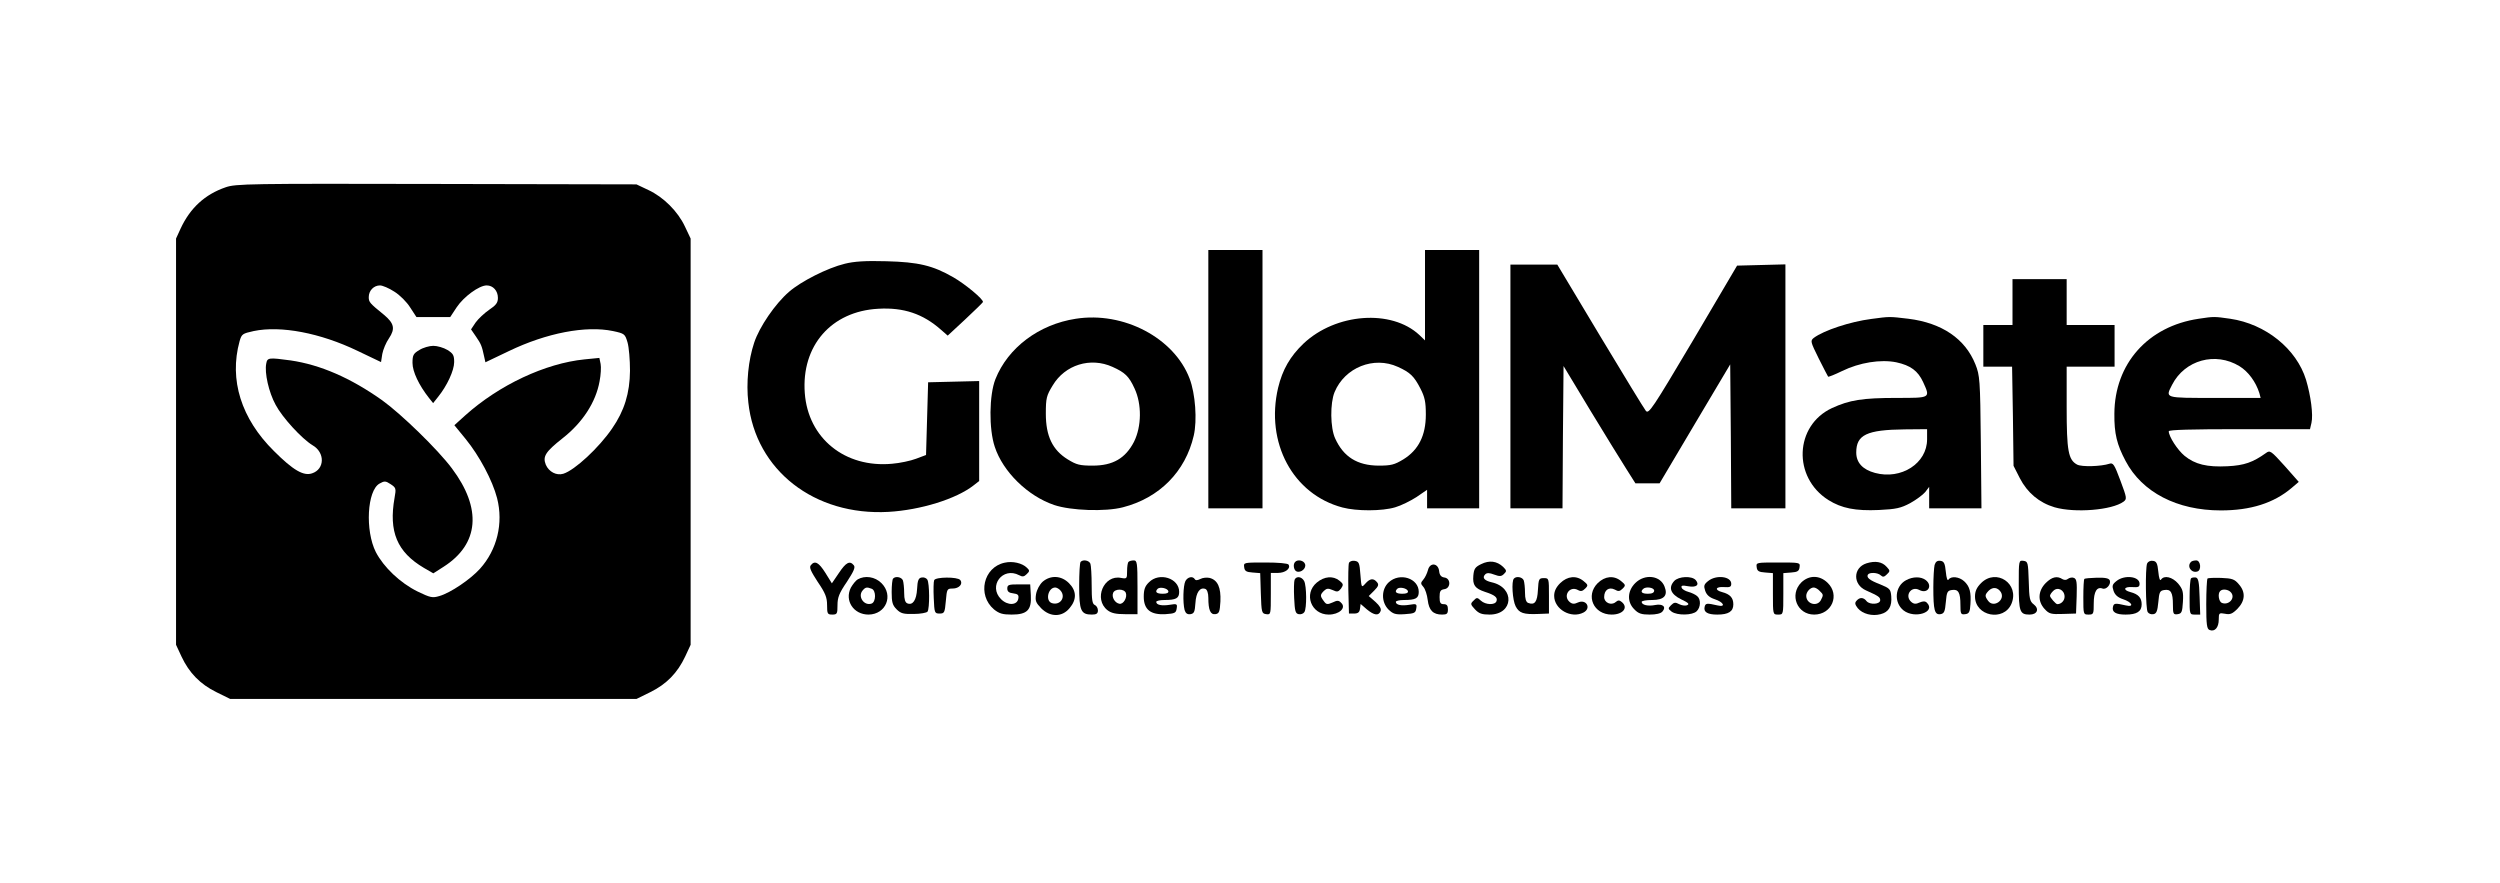 <?xml version="1.0" standalone="no"?>
<!DOCTYPE svg PUBLIC "-//W3C//DTD SVG 20010904//EN"
 "http://www.w3.org/TR/2001/REC-SVG-20010904/DTD/svg10.dtd">
<svg version="1.0" xmlns="http://www.w3.org/2000/svg"
 width="1200pt" height="424pt" viewBox="0 0 1200 424"
 preserveAspectRatio="xMidYMid meet">

<g transform="translate(0,424) scale(0.1,-0.1)"
fill="#000000" stroke="none">
<path d="M1083 3341 c-99 -34 -170 -99 -216 -198 l-22 -48 0 -975 0 -975 26
-56 c37 -79 90 -133 167 -171 l67 -33 975 0 975 0 67 33 c77 38 130 92 167
171 l26 56 0 975 0 975 -27 57 c-34 73 -103 142 -176 176 l-57 27 -960 2
c-903 2 -963 1 -1012 -16z m810 -501 c26 -16 60 -50 76 -76 l30 -46 81 0 81 0
31 47 c34 51 108 105 144 105 31 0 54 -26 54 -60 0 -23 -9 -35 -42 -57 -23
-16 -52 -43 -65 -61 l-22 -33 24 -35 c24 -35 28 -44 39 -96 l6 -27 113 54
c181 87 369 123 499 96 56 -12 58 -14 70 -54 7 -23 12 -85 12 -137 -1 -107
-27 -192 -86 -277 -63 -92 -179 -200 -234 -217 -33 -10 -69 9 -84 43 -16 40
-2 62 80 127 96 75 160 173 178 274 6 30 8 68 5 83 l-6 29 -71 -7 c-189 -19
-410 -123 -573 -269 l-52 -47 54 -66 c66 -81 129 -199 151 -284 31 -121 0
-248 -82 -339 -46 -51 -142 -116 -195 -131 -33 -10 -43 -8 -105 22 -83 41
-162 116 -200 189 -52 103 -42 296 18 329 23 13 29 13 53 -3 26 -17 27 -21 19
-65 -29 -163 12 -261 141 -337 l45 -26 50 32 c170 109 184 279 39 472 -67 90
-243 261 -335 327 -151 107 -296 170 -439 191 -104 14 -112 14 -117 -15 -9
-44 12 -138 45 -198 32 -61 126 -163 177 -194 61 -35 59 -115 -2 -135 -41 -14
-91 15 -183 107 -157 155 -216 342 -165 527 10 35 14 37 68 49 130 27 319 -9
498 -95 l113 -54 6 39 c4 21 18 55 32 75 31 46 25 72 -24 113 -69 56 -73 61
-73 85 0 31 24 56 54 56 12 0 43 -13 69 -30z"/>
<path d="M2013 2560 c-29 -17 -33 -25 -33 -62 0 -42 31 -107 79 -168 l20 -25
23 29 c44 54 78 128 78 168 0 33 -5 41 -32 58 -18 11 -49 20 -68 20 -19 0 -50
-9 -67 -20z"/>
<path d="M5800 2420 l0 -620 130 0 130 0 0 620 0 620 -130 0 -130 0 0 -620z"/>
<path d="M6840 2823 l0 -217 -27 26 c-134 125 -401 105 -556 -41 -64 -61 -101
-125 -122 -212 -62 -264 71 -512 309 -575 68 -18 190 -18 253 1 28 8 74 31
102 49 l51 35 0 -45 0 -44 125 0 125 0 0 620 0 620 -130 0 -130 0 0 -217z
m-130 -344 c59 -27 77 -44 108 -104 21 -41 26 -64 26 -125 0 -100 -35 -170
-108 -215 -43 -26 -59 -30 -120 -30 -101 1 -167 42 -207 130 -24 51 -25 170
-3 223 49 118 188 174 304 121z"/>
<path d="M4055 2974 c-83 -20 -211 -85 -268 -135 -66 -57 -142 -168 -167 -244
-28 -84 -39 -193 -28 -287 35 -325 317 -545 673 -525 154 9 325 62 408 127
l27 21 0 240 0 240 -122 -3 -123 -3 -5 -175 -5 -174 -48 -18 c-26 -10 -78 -21
-115 -24 -226 -21 -403 122 -419 339 -17 227 127 393 353 405 121 7 214 -24
301 -101 l32 -28 83 77 c46 43 84 80 86 84 5 12 -86 87 -142 119 -99 57 -168
73 -321 77 -102 3 -156 -1 -200 -12z"/>
<path d="M7250 2385 l0 -585 125 0 125 0 2 342 3 341 129 -214 c72 -118 149
-244 173 -281 l43 -68 58 0 58 0 169 285 170 286 3 -346 2 -345 130 0 130 0 0
585 0 586 -116 -3 -116 -3 -211 -358 c-196 -330 -213 -356 -227 -339 -8 10
-107 172 -220 360 l-205 342 -112 0 -113 0 0 -585z"/>
<path d="M9660 2790 l0 -110 -70 0 -70 0 0 -100 0 -100 69 0 69 0 4 -238 3
-238 30 -59 c36 -70 93 -118 167 -140 97 -28 275 -14 331 27 17 13 16 18 -15
101 -29 78 -35 87 -53 81 -39 -13 -133 -16 -155 -4 -42 23 -50 65 -50 275 l0
195 115 0 115 0 0 100 0 100 -115 0 -115 0 0 110 0 110 -130 0 -130 0 0 -110z"/>
<path d="M5164 2710 c-177 -27 -326 -139 -386 -290 -30 -76 -32 -239 -3 -325
39 -119 158 -236 285 -279 80 -27 246 -33 330 -11 175 45 300 171 340 344 17
73 8 201 -20 274 -74 195 -317 323 -546 287z m176 -231 c60 -27 79 -45 106
-104 35 -75 34 -182 -3 -256 -41 -79 -101 -114 -198 -114 -62 0 -78 4 -120 30
-73 45 -105 112 -105 219 0 75 3 87 33 136 59 99 181 137 287 89z"/>
<path d="M8982 2709 c-101 -13 -228 -55 -276 -91 -17 -14 -16 -18 24 -99 23
-46 44 -86 45 -87 2 -2 32 10 67 27 84 41 185 57 260 42 69 -15 104 -41 129
-95 35 -77 37 -76 -125 -76 -167 0 -228 -10 -313 -49 -179 -84 -189 -332 -17
-441 64 -40 130 -53 243 -48 83 4 105 9 150 33 29 16 61 40 72 53 l19 25 0
-52 0 -51 126 0 125 0 -3 318 c-3 301 -5 320 -26 373 -49 123 -161 199 -322
219 -93 11 -88 11 -178 -1z m268 -578 c0 -115 -124 -195 -250 -161 -59 16 -90
49 -90 98 0 85 50 109 233 111 l107 1 0 -49z"/>
<path d="M10554 2710 c-244 -36 -404 -216 -405 -456 -1 -95 12 -148 54 -227
79 -150 247 -237 457 -237 143 0 254 35 340 108 l34 29 -68 77 c-66 73 -70 76
-90 61 -62 -44 -103 -59 -184 -63 -98 -5 -156 9 -206 50 -34 28 -76 93 -76
118 0 7 111 10 339 10 l339 0 7 30 c9 39 -3 130 -26 207 -46 149 -194 268
-364 293 -77 11 -78 11 -151 0z m196 -228 c42 -26 78 -75 95 -129 l6 -23 -220
0 c-244 0 -238 -2 -205 63 61 119 208 160 324 89z"/>
<path d="M4822 1539 c-102 -22 -132 -155 -51 -224 25 -20 41 -25 85 -25 75 0
96 22 92 93 l-3 52 -55 0 c-48 0 -55 -2 -55 -20 0 -14 8 -21 28 -23 23 -3 28
-8 25 -25 -5 -33 -51 -35 -83 -3 -63 63 8 157 87 115 16 -9 24 -7 36 5 15 14
15 18 1 31 -22 22 -69 33 -107 24z"/>
<path d="M5187 1543 c-4 -3 -7 -55 -7 -114 0 -120 8 -139 61 -139 22 0 29 5
29 20 0 11 -7 23 -15 26 -12 5 -15 25 -15 94 0 49 -3 95 -6 104 -6 16 -35 22
-47 9z"/>
<path d="M5417 1543 c-4 -3 -7 -23 -7 -44 0 -37 -1 -38 -29 -33 -83 17 -133
-102 -65 -155 18 -14 40 -19 84 -19 l60 0 0 129 c0 118 -2 129 -18 129 -10 0
-22 -3 -25 -7z m-13 -149 c8 -22 -12 -56 -31 -52 -22 4 -38 32 -30 52 8 21 53
21 61 0z"/>
<path d="M6217 1543 c-12 -11 -7 -41 7 -46 21 -8 48 16 40 36 -6 17 -35 23
-47 10z"/>
<path d="M6475 1538 c-3 -8 -4 -66 -3 -129 l3 -114 25 0 c18 0 26 6 28 23 l3
23 30 -26 c35 -29 57 -32 66 -8 4 11 -4 25 -25 44 l-32 28 26 26 c21 21 23 29
14 40 -17 21 -34 19 -56 -6 -19 -21 -19 -21 -24 42 -4 57 -7 64 -28 67 -12 2
-24 -3 -27 -10z"/>
<path d="M7109 1532 c-29 -14 -34 -23 -37 -55 -4 -46 8 -62 56 -78 47 -15 62
-27 55 -45 -7 -19 -52 -18 -75 3 -17 16 -20 16 -35 0 -16 -15 -15 -18 7 -42
19 -20 33 -25 70 -25 115 0 123 130 10 155 -35 8 -47 22 -31 38 8 8 20 8 43
-1 27 -10 35 -9 47 3 14 13 13 17 -4 34 -30 28 -66 33 -106 13z"/>
<path d="M8959 1536 c-65 -21 -66 -102 -2 -130 60 -27 68 -32 68 -47 0 -20
-49 -23 -65 -5 -15 20 -34 20 -49 2 -9 -10 -7 -18 6 -35 23 -28 70 -40 110
-29 39 10 55 37 51 86 -3 34 -7 38 -53 57 -52 20 -67 33 -59 47 8 12 48 10 62
-4 10 -9 16 -8 29 5 16 15 16 18 -1 36 -22 25 -55 30 -97 17z"/>
<path d="M9286 1528 c-3 -13 -6 -61 -6 -108 0 -109 6 -132 34 -128 18 3 22 12
26 58 4 49 8 55 29 58 31 5 41 -12 41 -71 0 -44 2 -48 23 -45 18 2 23 10 25
47 4 58 -3 86 -30 111 -24 22 -63 26 -75 8 -5 -8 -10 6 -13 37 -4 41 -9 51
-26 53 -15 2 -23 -4 -28 -20z"/>
<path d="M9690 1433 c0 -129 5 -143 52 -143 37 0 48 27 20 49 -19 14 -22 28
-24 111 -3 90 -4 95 -25 98 -23 3 -23 2 -23 -115z"/>
<path d="M10306 1535 c-9 -25 -7 -218 3 -233 5 -8 17 -12 27 -10 15 2 20 15
24 58 4 49 8 55 29 58 31 5 41 -12 41 -71 0 -44 2 -48 23 -45 19 3 22 10 25
59 3 49 -1 61 -23 88 -28 32 -67 41 -82 19 -5 -8 -10 6 -13 37 -4 41 -9 51
-26 53 -13 2 -24 -4 -28 -13z"/>
<path d="M10517 1543 c-22 -21 2 -56 31 -46 20 7 15 53 -6 53 -10 0 -22 -3
-25 -7z"/>
<path d="M3892 1527 c-9 -10 0 -29 33 -80 37 -54 45 -75 45 -112 0 -41 2 -45
25 -45 23 0 25 4 25 45 0 37 8 58 45 112 33 51 42 70 33 80 -19 23 -37 14 -71
-37 l-34 -50 -31 50 c-32 51 -51 61 -70 37z"/>
<path d="M5972 1518 c2 -19 10 -24 40 -26 l37 -3 3 -97 c3 -92 4 -97 26 -100
22 -3 22 -1 22 97 l0 101 34 0 c35 0 63 21 51 40 -4 6 -49 10 -111 10 -104 0
-105 0 -102 -22z"/>
<path d="M8432 1518 c2 -19 10 -24 41 -26 l37 -3 0 -100 c0 -99 0 -99 25 -99
25 0 25 0 25 99 l0 100 38 3 c30 2 38 7 40 26 3 22 2 22 -103 22 -105 0 -106
0 -103 -22z"/>
<path d="M6854 1503 c-4 -15 -14 -36 -22 -45 -14 -16 -13 -20 0 -35 9 -10 18
-38 21 -63 6 -50 26 -70 69 -70 23 0 28 4 28 25 0 18 -5 25 -20 25 -16 0 -20
7 -20 34 0 28 4 35 23 38 31 4 32 52 0 56 -15 2 -23 11 -25 30 -4 40 -45 44
-54 5z"/>
<path d="M4117 1459 c-9 -5 -24 -24 -33 -40 -31 -62 13 -129 85 -129 84 1 121
92 62 151 -31 31 -79 38 -114 18z m67 -45 c22 -8 21 -63 0 -71 -36 -13 -68 33
-44 62 14 17 21 18 44 9z"/>
<path d="M4287 1463 c-4 -3 -7 -33 -7 -65 0 -49 4 -63 24 -83 20 -20 33 -23
82 -22 33 0 62 6 66 11 11 15 10 138 -1 154 -5 8 -17 12 -27 10 -15 -2 -20
-14 -22 -55 -3 -54 -21 -80 -47 -69 -10 4 -15 19 -15 50 0 24 -3 51 -6 60 -6
16 -35 22 -47 9z"/>
<path d="M4484 1455 c-3 -6 -4 -45 -2 -86 3 -71 4 -74 28 -74 23 0 25 4 30 60
5 58 6 60 33 60 31 0 51 23 36 41 -13 16 -119 15 -125 -1z"/>
<path d="M5005 1448 c-15 -14 -28 -38 -32 -60 -5 -32 -1 -41 25 -68 43 -43
100 -43 136 1 35 41 34 83 -3 120 -37 37 -88 39 -126 7z m83 -40 c31 -31 3
-76 -39 -63 -33 11 -18 75 16 75 6 0 16 -5 23 -12z"/>
<path d="M5515 1445 c-19 -18 -25 -35 -25 -69 0 -62 33 -88 104 -84 45 3 51 6
54 27 4 22 1 24 -33 18 -38 -6 -65 -1 -65 14 0 5 18 9 39 9 56 0 71 8 71 39 0
66 -96 96 -145 46z m93 -42 c2 -9 -7 -13 -27 -13 -30 0 -39 9 -24 24 11 10 46
3 51 -11z"/>
<path d="M5690 1451 c-11 -22 -13 -103 -4 -139 5 -16 13 -22 28 -20 18 3 21
11 24 53 3 52 22 78 48 68 8 -3 14 -20 14 -42 0 -60 10 -82 34 -79 18 3 21 11
24 61 3 67 -13 103 -52 113 -13 3 -33 1 -44 -5 -14 -7 -23 -8 -27 -1 -10 16
-34 11 -45 -9z"/>
<path d="M6214 1457 c-3 -8 -4 -47 -2 -88 3 -63 6 -74 22 -77 10 -2 22 2 27
10 12 18 11 125 -1 149 -12 22 -38 25 -46 6z"/>
<path d="M6321 1444 c-65 -54 -28 -154 57 -154 50 0 85 32 60 56 -12 13 -19
13 -42 2 -25 -11 -30 -10 -42 7 -18 24 -18 30 1 49 13 12 20 13 41 4 23 -11
28 -9 41 7 12 18 12 22 -8 38 -30 24 -72 21 -108 -9z"/>
<path d="M6666 1445 c-36 -33 -37 -95 -1 -131 22 -21 33 -25 78 -22 46 3 52 6
55 27 4 22 1 24 -33 18 -38 -6 -65 -1 -65 14 0 5 18 9 39 9 56 0 71 8 71 39 0
65 -91 95 -144 46z m92 -42 c2 -9 -7 -13 -27 -13 -30 0 -39 9 -24 24 11 10 46
3 51 -11z"/>
<path d="M7267 1463 c-13 -12 -7 -104 8 -133 17 -33 38 -40 110 -37 l50 2 0
85 c0 84 0 85 -25 85 -23 0 -25 -4 -28 -57 -3 -57 -15 -74 -47 -62 -10 4 -15
20 -15 49 0 24 -3 50 -6 59 -6 16 -35 22 -47 9z"/>
<path d="M7489 1441 c-20 -20 -29 -39 -29 -61 0 -65 82 -111 141 -80 39 21 13
66 -27 48 -17 -8 -27 -8 -39 2 -35 29 -1 80 39 58 14 -8 22 -6 35 7 15 15 14
18 -8 36 -34 28 -77 24 -112 -10z"/>
<path d="M7669 1441 c-60 -60 -20 -151 67 -151 54 0 81 33 49 60 -12 10 -18
10 -30 0 -21 -18 -55 -3 -55 24 0 34 23 50 51 36 17 -10 24 -9 38 5 15 15 14
18 -8 36 -34 28 -77 24 -112 -10z"/>
<path d="M7849 1441 c-38 -38 -40 -91 -4 -126 19 -20 34 -25 73 -25 31 0 54 5
62 15 19 22 2 38 -35 31 -34 -7 -65 0 -65 15 0 5 22 9 50 9 57 0 77 21 60 64
-20 54 -95 63 -141 17z m91 -36 c0 -10 -10 -15 -30 -15 -29 0 -38 9 -23 23 13
13 53 7 53 -8z"/>
<path d="M8036 1451 c-29 -32 -17 -63 34 -88 34 -16 41 -23 28 -28 -9 -4 -26
-1 -38 5 -18 10 -25 9 -39 -5 -15 -15 -15 -17 3 -31 27 -19 100 -18 120 2 20
19 21 58 2 73 -8 7 -27 16 -42 20 -15 4 -30 13 -32 20 -4 11 4 12 31 7 39 -7
56 6 37 29 -18 22 -83 19 -104 -4z"/>
<path d="M8199 1451 c-20 -16 -22 -23 -14 -47 7 -20 21 -32 45 -40 44 -14 56
-40 14 -30 -52 12 -58 11 -62 -8 -5 -24 14 -36 61 -36 54 0 77 15 77 49 0 32
-16 49 -54 59 -38 10 -31 27 9 24 29 -2 35 1 35 16 0 36 -73 44 -111 13z"/>
<path d="M8646 1444 c-58 -59 -20 -154 62 -154 85 0 125 95 64 153 -38 37 -89
37 -126 1z m88 -40 c19 -18 19 -20 6 -45 -18 -33 -70 -18 -70 21 0 19 19 40
36 40 7 0 20 -7 28 -16z"/>
<path d="M9149 1455 c-54 -29 -60 -107 -12 -145 54 -42 157 -8 112 37 -8 8
-18 8 -35 1 -17 -8 -27 -8 -39 2 -35 29 -2 80 38 58 40 -21 66 21 30 48 -23
17 -61 17 -94 -1z"/>
<path d="M9509 1441 c-21 -21 -29 -39 -29 -64 0 -95 138 -122 175 -35 40 96
-73 172 -146 99z m95 -43 c23 -38 -35 -78 -61 -42 -17 23 -16 29 3 49 20 19
43 16 58 -7z"/>
<path d="M9819 1441 c-37 -38 -39 -87 -5 -124 22 -24 31 -26 88 -24 l63 2 3
83 c2 67 0 83 -13 88 -8 4 -21 1 -28 -4 -8 -7 -18 -7 -27 -2 -26 17 -51 11
-81 -19z m91 -65 c0 -19 -16 -36 -35 -36 -7 0 -35 32 -35 40 0 5 7 16 16 24
21 21 54 4 54 -28z"/>
<path d="M10005 1461 c-3 -2 -5 -42 -5 -88 0 -82 0 -83 25 -83 24 0 25 3 25
54 0 56 15 81 42 71 18 -7 42 20 35 39 -4 10 -21 14 -62 13 -31 -1 -58 -3 -60
-6z"/>
<path d="M10159 1451 c-20 -16 -22 -23 -14 -47 7 -20 21 -32 45 -40 44 -14 56
-40 14 -30 -52 12 -58 11 -62 -8 -5 -24 14 -36 61 -36 54 0 77 15 77 49 0 32
-16 49 -54 59 -38 10 -31 27 9 24 29 -2 35 1 35 16 0 36 -73 44 -111 13z"/>
<path d="M10517 1464 c-4 -4 -7 -45 -7 -91 0 -82 0 -83 25 -83 l26 0 -3 87
c-2 70 -6 88 -18 91 -9 1 -19 0 -23 -4z"/>
<path d="M10596 1463 c-3 -4 -6 -59 -6 -124 0 -99 3 -118 16 -123 25 -10 44
12 44 50 0 32 2 33 30 28 24 -5 35 -1 60 24 37 38 40 80 6 118 -20 24 -32 28
-84 30 -33 1 -63 0 -66 -3z m113 -67 c22 -26 -10 -63 -44 -50 -15 6 -21 45 -8
57 11 12 40 8 52 -7z"/>
</g>
</svg>

